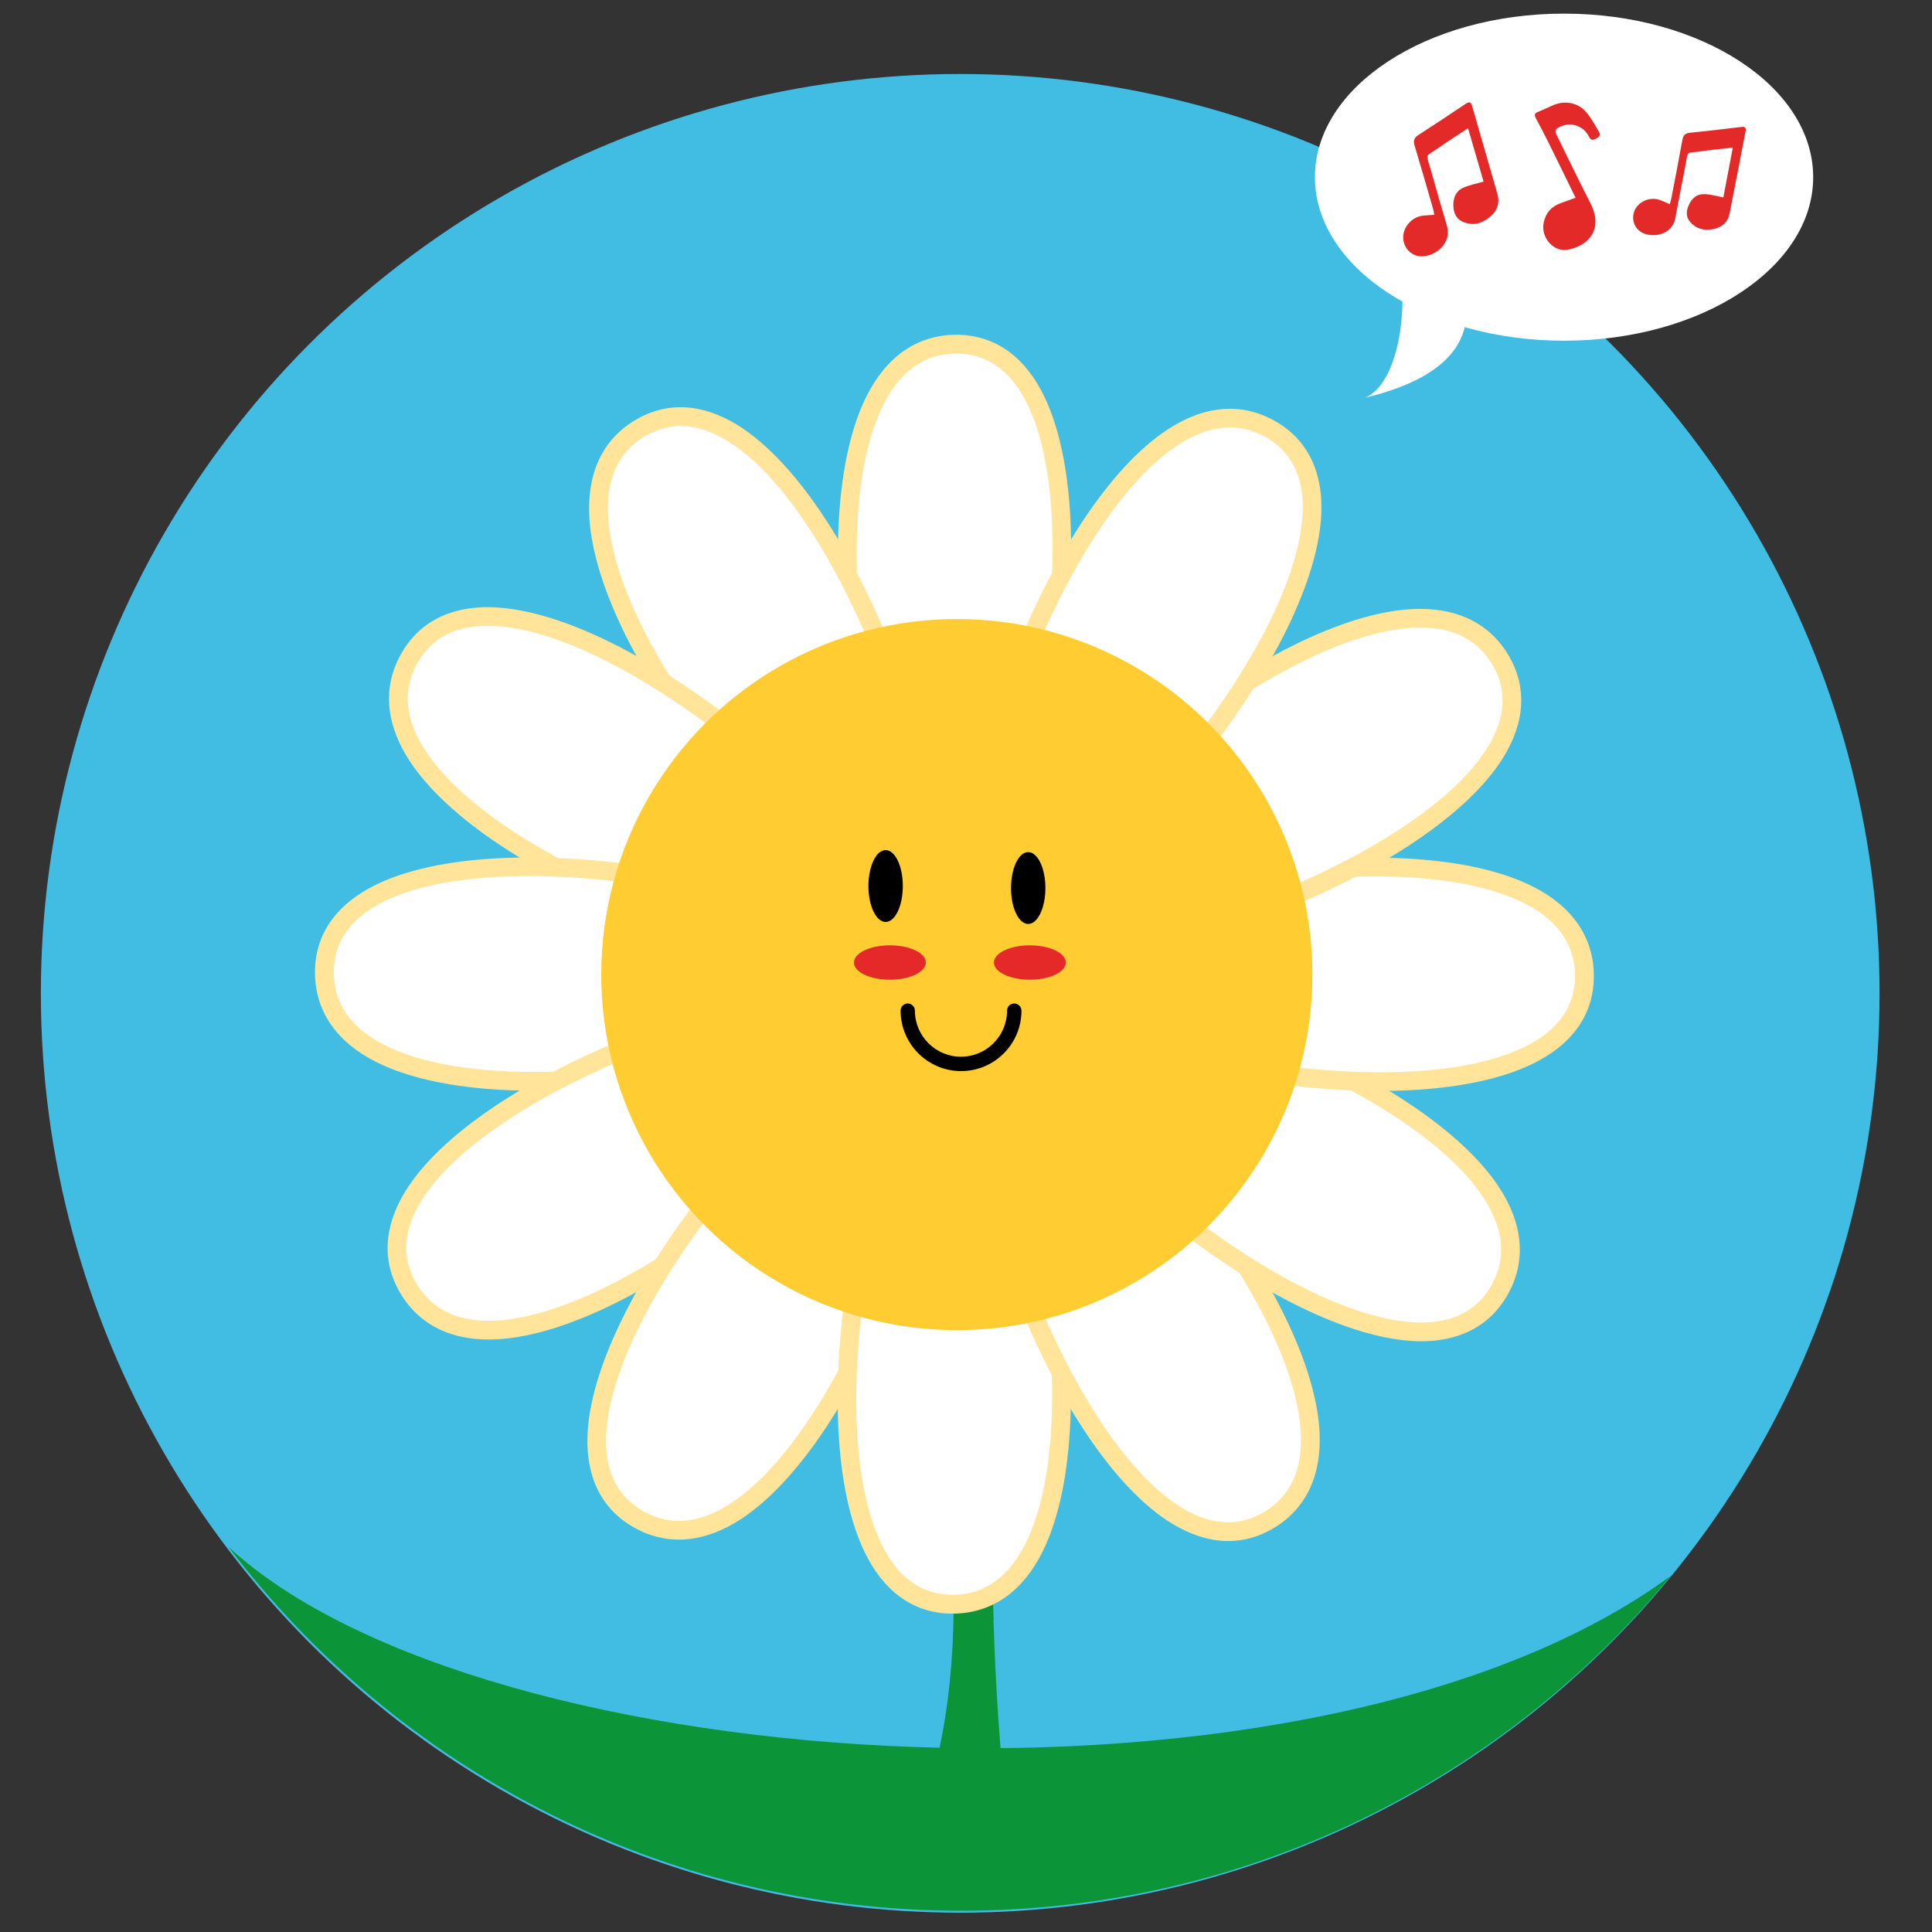 <?xml version="1.0" encoding="utf-8"?>
<!-- Generator: Adobe Illustrator 23.0.1, SVG Export Plug-In . SVG Version: 6.00 Build 0)  -->
<svg version="1.1" xmlns="http://www.w3.org/2000/svg" xmlns:xlink="http://www.w3.org/1999/xlink" x="0px" y="0px"
	 viewBox="0 0 200 200" style="enable-background:new 0 0 200 200;" xml:space="preserve">
<rect x="0" y="0" width="200" height="200" fill="#333333" stroke="none"/>
<style type="text/css">
	.st0{display:none;}
	.st1{display:inline;fill:#E52929;}
	.st2{display:inline;}
	.st3{fill:#FFCD32;}
	.st4{fill:#FFFFFF;stroke:#FFFFFF;stroke-miterlimit:10;}
	.st5{display:inline;opacity:0.7;fill:#FFCD32;}
	.st6{fill:#41BDE4;}
	.st7{fill:#0C9439;}
	.st8{fill:#FFFFFF;}
	.st9{fill:#FFE499;}
	.st10{fill:#E52929;}
	.st11{fill:#E42929;}
</style>
<g id="Calque_1" class="st0">
	<path class="st1" d="M112.25,80.15c0,0,67.02-45.67,75.19-19.67S112.25,80.15,112.25,80.15z"/>
	<path class="st1" d="M89.21,79.99c0,0-67.02-45.67-75.19-19.67S89.21,79.99,89.21,79.99z"/>
	<path class="st1" d="M113.03,80.81c0,0,39.61-70.77,58.52-51.14S113.03,80.81,113.03,80.81z"/>
	<path class="st1" d="M88.35,79.89c0,0-39.61-70.77-58.52-51.14S88.35,79.89,88.35,79.89z"/>
	<path class="st1" d="M101.06,177.86c0,0-51.14-2.16-75.27-13.68c11.34-6.3,19.27-80.85,21.79-88.05l107.09,0.07
		c2.52,7.2,10.44,81.75,21.79,88.05C161.02,173.36,117.44,177.86,101.06,177.86z"/>
	<g class="st2">
		<path class="st3" d="M154.06,128.35c2.85-7.15,4.66-14.97,5.18-23.21c-13.24,6.95-34.34,11.44-58.12,11.44
			c-23.52,0-44.43-4.4-57.69-11.22c0.54,8.2,2.36,15.99,5.21,23.11c13.22,3.89,31.86,6.31,52.51,6.31
			C122.02,134.78,140.83,132.31,154.06,128.35z"/>
		<path class="st3" d="M58.02,144.97c10.63,13.78,26.09,22.45,43.31,22.45c17.25,0,32.73-8.71,43.37-22.53
			c-12.14,4.53-27.24,7.71-43.61,7.71C84.96,152.59,70.07,149.45,58.02,144.97z"/>
		<path class="st3" d="M157.08,81.29c-7.04-27.95-29.34-48.38-55.75-48.38c-26.45,0-48.77,20.48-55.78,48.5
			c13.31,6.24,33.29,10.21,55.64,10.21C123.67,91.62,143.76,87.6,157.08,81.29z"/>
		<path d="M43.43,105.36c-0.11-1.71-0.17-3.45-0.17-5.2c0-6.51,0.8-12.8,2.29-18.75"/>
		<path d="M157.08,81.29c1.51,5.99,2.32,12.32,2.32,18.88c0,1.67-0.05,3.33-0.16,4.97"/>
		<path d="M159.24,105.14c0.1-1.64,0.16-3.3,0.16-4.97c0-6.55-0.81-12.89-2.32-18.88c-13.31,6.31-33.41,10.33-55.89,10.33
			c-22.34,0-42.32-3.97-55.64-10.21c-1.49,5.95-2.29,12.25-2.29,18.75c0,1.75,0.06,3.48,0.17,5.2
			c13.26,6.82,34.17,11.22,57.69,11.22C124.9,116.58,146,112.09,159.24,105.14z"/>
		<path d="M154.06,128.35c-2.42,6.05-5.58,11.62-9.37,16.54"/>
		<path d="M58.02,144.97c-3.79-4.91-6.96-10.46-9.38-16.5"/>
		<path d="M101.15,134.78c-20.66,0-39.3-2.42-52.51-6.31c2.42,6.04,5.6,11.59,9.38,16.5c12.05,4.49,26.94,7.63,43.07,7.63
			c16.37,0,31.47-3.18,43.61-7.71c3.78-4.92,6.95-10.48,9.37-16.54C140.83,132.31,122.02,134.78,101.15,134.78z"/>
	</g>
	<ellipse class="st2" cx="90.07" cy="59.44" rx="2.52" ry="5.28"/>
	<ellipse class="st2" cx="111.03" cy="59.74" rx="2.52" ry="5.28"/>
	<g class="st2">
		<path d="M100.61,80.25c-4.9,0-8.89-3.99-8.89-8.89c0-0.58,0.47-1.06,1.06-1.06c0.58,0,1.06,0.47,1.06,1.06
			c0,3.74,3.04,6.77,6.78,6.77c3.74,0,6.78-3.04,6.78-6.77c0-0.58,0.47-1.06,1.06-1.06c0.58,0,1.06,0.47,1.06,1.06
			C109.5,76.26,105.51,80.25,100.61,80.25z"/>
	</g>
	<g class="st2">
		<path d="M110.42,41.42c-0.06,0-0.12-0.01-0.19-0.02c-0.58-0.1-0.96-0.65-0.86-1.23c1.56-8.75,6.45-18.51,15.49-19.66
			c0.57-0.07,1.11,0.34,1.18,0.92c0.07,0.58-0.34,1.11-0.92,1.18c-7.9,1-12.25,9.92-13.68,17.93
			C111.37,41.06,110.92,41.42,110.42,41.42z"/>
	</g>
	<g class="st2">
		<path d="M91.63,41.49c-0.5,0-0.95-0.36-1.04-0.87c-1.43-8.01-5.77-16.93-13.68-17.93c-0.58-0.07-0.99-0.6-0.92-1.18
			c0.07-0.58,0.61-0.98,1.18-0.92c9.04,1.15,13.93,10.91,15.49,19.66c0.1,0.58-0.28,1.12-0.86,1.23
			C91.76,41.48,91.7,41.49,91.63,41.49z"/>
	</g>
	<g class="st2">
		<path class="st4" d="M94.78,97.22c0.19-0.97,0.54-1.74,1.05-2.31c0.51-0.57,1.1-0.95,1.76-1.16c0.66-0.21,1.37-0.26,2.13-0.16
			c0.76,0.1,1.47,0.34,2.15,0.71c0.68,0.37,1.27,0.84,1.78,1.42c0.51,0.58,0.87,1.24,1.08,1.98c0.21,0.74,0.21,1.54,0,2.4
			c-0.21,0.86-0.68,1.75-1.41,2.65c0.57,0.21,1.11,0.41,1.6,0.62c0.49,0.21,0.91,0.46,1.26,0.77c0.34,0.3,0.61,0.67,0.8,1.1
			c0.19,0.43,0.29,0.96,0.29,1.6c0,0.53-0.1,1.08-0.29,1.67c-0.19,0.59-0.46,1.17-0.8,1.75c-0.34,0.57-0.74,1.12-1.2,1.64
			c-0.45,0.52-0.94,0.98-1.47,1.37c-0.53,0.4-1.06,0.71-1.61,0.94c-0.55,0.23-1.09,0.35-1.61,0.35c-0.35,0-0.69-0.22-1.03-0.67
			c-0.33-0.45-0.66-1.04-0.98-1.77c-0.32-0.73-0.63-1.58-0.93-2.53c-0.3-0.96-0.58-1.95-0.84-2.98c-0.26-1.03-0.49-2.05-0.69-3.06
			c-0.21-1.01-0.39-1.95-0.54-2.81c-0.15-0.86-0.27-1.61-0.36-2.24C94.82,97.89,94.78,97.46,94.78,97.22z M97.5,99.44
			c0,0.29-0.01,0.64-0.02,1.06c-0.02,0.42-0.02,0.86,0,1.3c0.02,0.45,0.06,0.89,0.14,1.34c0.08,0.45,0.22,0.83,0.43,1.15
			c0.78-0.14,1.46-0.41,2.04-0.81c0.58-0.4,1.05-0.86,1.41-1.4c0.36-0.53,0.62-1.1,0.78-1.71c0.16-0.61,0.22-1.2,0.18-1.77
			c-0.04-0.57-0.18-1.1-0.41-1.58c-0.23-0.48-0.55-0.85-0.97-1.11c-0.41-0.26-0.92-0.39-1.51-0.39c-0.59,0-1.27,0.19-2.03,0.57
			c0,0.13,0,0.35-0.01,0.67c-0.01,0.32-0.02,0.65-0.02,1c-0.01,0.35-0.01,0.69-0.01,1C97.5,99.09,97.5,99.31,97.5,99.44z
			 M99.03,107.57c0,0.27,0.06,0.63,0.19,1.08c0.13,0.45,0.29,0.89,0.49,1.34c0.2,0.45,0.42,0.86,0.66,1.23
			c0.24,0.37,0.49,0.63,0.77,0.75c0.22,0.13,0.49,0.12,0.79-0.04c0.3-0.15,0.61-0.39,0.92-0.72c0.31-0.33,0.61-0.7,0.9-1.12
			c0.29-0.42,0.55-0.84,0.78-1.26c0.23-0.41,0.41-0.8,0.55-1.16c0.14-0.36,0.2-0.63,0.2-0.82c0-0.41-0.06-0.75-0.17-1.02
			c-0.11-0.26-0.27-0.47-0.49-0.63c-0.22-0.16-0.47-0.27-0.77-0.33c-0.3-0.06-0.62-0.1-0.97-0.1c-0.4,0-0.82,0.06-1.27,0.19
			c-0.45,0.13-0.86,0.31-1.23,0.55c-0.37,0.24-0.69,0.53-0.96,0.88C99.16,106.75,99.03,107.14,99.03,107.57z"/>
	</g>
	<circle class="st5" cx="38.12" cy="104.31" r="22.96"/>
	<circle class="st5" cx="148.41" cy="128.53" r="18.91"/>
	<circle class="st5" cx="61.98" cy="158.78" r="18.91"/>
</g>
<g id="Calque_2">
	<circle class="st6" cx="99.4" cy="102.83" r="95.17"/>
	<path class="st7" d="M94.48,133.92c2.37,10.88,7.1,32.18,1.89,50.64s7.57,0.47,7.57,0.47s-4.73-44.48,4.73-55.37
		S94.48,133.92,94.48,133.92z"/>
	<g>
		<g>
			<path class="st8" d="M98.78,99.15c11.71-17.07,17.67-63.92,0-63.52C81.11,36.03,87.27,83.07,98.78,99.15z"/>
			<path class="st9" d="M98.8,100.85l-0.81-1.13c-4.43-6.18-8.32-17.32-10.15-29.06c-1.96-12.55-1.28-23.35,1.85-29.62
				c2.04-4.09,5.18-6.29,9.07-6.38c3.82-0.09,6.93,1.88,8.99,5.7c3.26,6.02,4.02,16.75,2.08,29.43
				c-1.81,11.86-5.74,23.32-10.26,29.91L98.8,100.85z M99,36.6c-0.06,0-0.13,0-0.19,0c-3.17,0.07-5.65,1.86-7.37,5.31
				c-6.24,12.49-1.07,42.39,7.34,55.49c8.56-13.8,13.74-44.18,7.28-56.12C104.36,38.17,101.99,36.6,99,36.6z"/>
		</g>
		<g>
			<path class="st8" d="M97.94,99.39c1.61-20.64-16.66-64.19-31.76-55.01S79.92,91.22,97.94,99.39z"/>
			<path class="st9" d="M98.8,100.85l-1.26-0.57c-6.93-3.14-15.86-10.84-23.32-20.09C66.24,70.28,61.43,60.6,61.01,53.6
				c-0.27-4.56,1.34-8.04,4.66-10.06c3.27-1.99,6.94-1.83,10.64,0.44c5.83,3.58,11.85,12.5,16.52,24.45
				c4.37,11.18,6.69,23.07,6.07,31.03L98.8,100.85z M66.85,45.11c-0.06,0.03-0.11,0.07-0.17,0.1c-2.71,1.65-3.96,4.43-3.73,8.28
				c0.84,13.94,20.27,37.24,34.1,44.39c0.51-16.24-10.19-45.13-21.75-52.24C72.28,43.79,69.44,43.61,66.85,45.11z"/>
		</g>
		<g>
			<path class="st8" d="M97.32,100.01C88.39,81.33,50.8,52.75,42.31,68.25S77.64,101.94,97.32,100.01z"/>
			<path class="st9" d="M98.8,100.85l-1.38,0.14c-7.57,0.74-19.16-1.46-30.24-5.74c-11.85-4.58-20.86-10.56-24.73-16.41
				c-2.52-3.81-2.86-7.63-0.99-11.04c1.83-3.35,5.1-5.06,9.43-4.94c6.84,0.19,16.51,4.9,26.53,12.91
				c9.37,7.49,17.33,16.63,20.78,23.84L98.8,100.85z M43.26,68.55c-0.03,0.06-0.06,0.11-0.1,0.17c-1.52,2.78-1.22,5.82,0.91,9.04
				c7.7,11.65,36.17,22.12,51.72,21.39C88.12,84.83,64.4,65.16,50.83,64.79C47.3,64.69,44.75,65.96,43.26,68.55z"/>
		</g>
		<g>
			<path class="st8" d="M97.1,100.86c-17.07-11.71-63.92-17.67-63.52,0C33.98,118.53,81.02,112.38,97.1,100.86z"/>
			<path class="st9" d="M98.8,100.85l-1.13,0.81c-6.18,4.43-17.32,8.32-29.06,10.15c-12.55,1.96-23.35,1.28-29.62-1.85
				c-4.09-2.04-6.29-5.18-6.38-9.07c-0.09-3.82,1.88-6.93,5.7-8.99c6.02-3.26,16.75-4.02,29.43-2.08
				c11.86,1.81,23.32,5.74,29.91,10.26L98.8,100.85z M34.55,100.65c0,0.06,0,0.13,0,0.19c0.07,3.17,1.86,5.65,5.31,7.37
				c12.49,6.24,42.39,1.07,55.49-7.34c-13.8-8.56-44.18-13.74-56.12-7.28C36.12,95.28,34.55,97.65,34.55,100.65z"/>
		</g>
		<g>
			<path class="st8" d="M97.34,101.71c-20.64-1.61-64.19,16.66-55.01,31.76C51.5,148.57,89.17,119.72,97.34,101.71z"/>
			<path class="st9" d="M98.8,100.85l-0.57,1.26c-3.14,6.93-10.84,15.86-20.09,23.32c-9.89,7.97-19.58,12.79-26.57,13.21
				c-4.56,0.27-8.04-1.34-10.06-4.66c-1.99-3.27-1.83-6.94,0.44-10.64c3.58-5.83,12.5-11.85,24.45-16.52
				c11.18-4.37,23.07-6.69,31.03-6.07L98.8,100.85z M43.06,132.8c0.03,0.06,0.07,0.11,0.1,0.17c1.65,2.71,4.43,3.96,8.28,3.73
				c13.94-0.84,37.24-20.27,44.39-34.1c-16.24-0.51-45.13,10.19-52.24,21.75C41.74,127.36,41.56,130.2,43.06,132.8z"/>
		</g>
		<g>
			<path class="st8" d="M97.96,102.32c-18.68,8.93-47.26,46.52-31.76,55.01S99.9,122,97.96,102.32z"/>
			<path class="st9" d="M98.8,100.85l0.14,1.38c0.74,7.57-1.46,19.16-5.74,30.24c-4.58,11.85-10.56,20.86-16.41,24.73
				c-3.81,2.52-7.63,2.86-11.04,0.99c-3.35-1.83-5.06-5.1-4.94-9.43c0.19-6.84,4.9-16.51,12.91-26.53
				c7.49-9.37,16.63-17.33,23.84-20.78L98.8,100.85z M66.5,156.39c0.06,0.03,0.11,0.06,0.17,0.1c2.78,1.52,5.82,1.22,9.04-0.91
				c11.65-7.7,22.12-36.17,21.39-51.72c-14.32,7.67-33.99,31.39-34.36,44.96C62.64,152.34,63.91,154.89,66.5,156.39z"/>
		</g>
		<g>
			<path class="st8" d="M98.81,102.54c-11.71,17.07-17.67,63.92,0,63.52C116.48,165.67,110.33,118.62,98.81,102.54z"/>
			<path class="st9" d="M98.8,100.85l0.81,1.13c4.43,6.18,8.32,17.32,10.15,29.06c1.96,12.55,1.28,23.35-1.85,29.62
				c-2.04,4.09-5.18,6.29-9.07,6.38c-3.82,0.09-6.93-1.88-8.99-5.7c-3.26-6.02-4.02-16.75-2.08-29.43
				c1.81-11.86,5.74-23.32,10.26-29.91L98.8,100.85z M98.6,165.09c0.06,0,0.13,0,0.19,0c3.17-0.07,5.65-1.86,7.37-5.31
				c6.24-12.49,1.07-42.39-7.34-55.49c-8.56,13.8-13.74,44.18-7.28,56.12C93.23,163.52,95.6,165.09,98.6,165.09z"/>
		</g>
		<g>
			<path class="st8" d="M99.66,102.3c-1.61,20.64,16.66,64.19,31.76,55.01C146.52,148.14,117.67,110.47,99.66,102.3z"/>
			<path class="st9" d="M98.8,100.85l1.26,0.57c6.93,3.14,15.86,10.84,23.32,20.09c7.97,9.89,12.79,19.58,13.21,26.57
				c0.27,4.56-1.34,8.04-4.66,10.06c-3.27,1.99-6.94,1.83-10.64-0.44c-5.83-3.58-11.85-12.5-16.52-24.45
				c-4.37-11.18-6.69-23.07-6.07-31.03L98.8,100.85z M130.75,156.59c0.06-0.03,0.11-0.07,0.17-0.1c2.71-1.65,3.96-4.43,3.73-8.28
				c-0.84-13.94-20.27-37.24-34.1-44.39c-0.51,16.24,10.19,45.13,21.75,52.24C125.31,157.9,128.15,158.08,130.75,156.59z"/>
		</g>
		<g>
			<path class="st8" d="M100.27,101.68c8.93,18.68,46.52,47.26,55.01,31.76C163.77,117.94,119.95,99.75,100.27,101.68z"/>
			<path class="st9" d="M98.8,100.85l1.38-0.14c7.57-0.74,19.16,1.46,30.24,5.74c11.85,4.58,20.86,10.56,24.73,16.41
				c2.52,3.81,2.86,7.63,0.99,11.04c-1.83,3.35-5.1,5.06-9.43,4.94c-6.84-0.19-16.51-4.9-26.53-12.91
				c-9.37-7.49-17.33-16.63-20.78-23.84L98.8,100.85z M154.34,133.14c0.03-0.06,0.06-0.11,0.1-0.17c1.52-2.78,1.22-5.82-0.91-9.04
				c-7.7-11.65-36.17-22.12-51.72-21.39c7.67,14.32,31.39,33.99,44.96,34.36C150.29,137,152.84,135.74,154.34,133.14z"/>
		</g>
		<g>
			<path class="st8" d="M100.49,100.83c17.07,11.71,63.92,17.67,63.52,0C163.62,83.16,116.57,89.31,100.49,100.83z"/>
			<path class="st9" d="M98.8,100.85l1.13-0.81c6.18-4.43,17.32-8.32,29.06-10.15c12.55-1.96,23.35-1.28,29.62,1.85
				c4.09,2.04,6.29,5.18,6.38,9.07c0.09,3.82-1.88,6.93-5.7,8.99c-6.02,3.26-16.75,4.02-29.43,2.08
				c-11.86-1.81-23.32-5.74-29.91-10.26L98.8,100.85z M163.04,101.04c0-0.06,0-0.13,0-0.19c-0.07-3.17-1.86-5.65-5.31-7.37
				c-12.49-6.24-42.39-1.07-55.49,7.34c13.8,8.56,44.18,13.74,56.12,7.28C161.47,106.41,163.04,104.04,163.04,101.04z"/>
		</g>
		<g>
			<path class="st8" d="M100.25,99.98c20.64,1.61,64.19-16.66,55.01-31.76S108.42,81.97,100.25,99.98z"/>
			<path class="st9" d="M98.8,100.85l0.57-1.26c3.14-6.93,10.84-15.86,20.09-23.32c9.89-7.97,19.58-12.79,26.57-13.21
				c4.56-0.27,8.04,1.34,10.06,4.66c1.99,3.27,1.83,6.94-0.44,10.64c-3.58,5.83-12.49,11.85-24.45,16.52
				c-11.18,4.37-23.07,6.69-31.03,6.07L98.8,100.85z M154.54,68.89c-0.03-0.06-0.07-0.11-0.1-0.17c-1.65-2.71-4.43-3.96-8.28-3.73
				c-13.94,0.84-37.24,20.27-44.39,34.1C118,99.61,146.9,88.9,154.01,77.34C155.86,74.33,156.03,71.49,154.54,68.89z"/>
		</g>
		<g>
			<path class="st8" d="M99.63,99.37c18.68-8.93,47.26-46.52,31.76-55.01S97.7,79.69,99.63,99.37z"/>
			<path class="st9" d="M98.8,100.85l-0.14-1.38c-0.74-7.57,1.46-19.16,5.74-30.24c4.58-11.85,10.56-20.86,16.41-24.73
				c3.81-2.52,7.63-2.86,11.04-0.99c3.35,1.83,5.06,5.1,4.94,9.43c-0.19,6.84-4.9,16.51-12.91,26.53
				c-7.49,9.37-16.63,17.33-23.84,20.78L98.8,100.85z M131.09,45.3c-0.06-0.03-0.11-0.06-0.17-0.1c-2.78-1.52-5.82-1.22-9.04,0.91
				c-11.65,7.7-22.12,36.17-21.39,51.72c14.32-7.67,33.99-31.39,34.36-44.96C134.95,49.35,133.69,46.8,131.09,45.3z"/>
		</g>
		<circle class="st3" cx="99.05" cy="100.89" r="36.81"/>
		<ellipse cx="91.68" cy="91.72" rx="1.78" ry="3.72"/>
		<ellipse cx="106.44" cy="91.93" rx="1.78" ry="3.72"/>
		<g>
			<path d="M99.49,110.88c-3.45,0-6.26-2.81-6.26-6.26c0-0.41,0.33-0.74,0.74-0.74c0.41,0,0.74,0.33,0.74,0.74
				c0,2.63,2.14,4.77,4.77,4.77c2.63,0,4.77-2.14,4.77-4.77c0-0.41,0.33-0.74,0.74-0.74s0.75,0.33,0.75,0.74
				C105.75,108.07,102.94,110.88,99.49,110.88z"/>
		</g>
		<ellipse class="st10" cx="106.61" cy="99.64" rx="3.72" ry="1.78"/>
		<ellipse class="st10" cx="92.12" cy="99.64" rx="3.72" ry="1.78"/>
	</g>
	<path class="st7" d="M173,163.1c-17.46,21.19-43.9,34.7-73.5,34.7c-30.96,0-58.47-14.78-75.85-37.67
		C49.98,184.48,136.42,190.02,173,163.1z"/>
	<ellipse class="st8" cx="161.91" cy="18.34" rx="25.79" ry="16.93"/>
	<path class="st8" d="M144.64,25.55c1.42,6.63,0,14.2-3.31,15.62c13.72-3.31,10.41-10.88,9.46-13.72
		C149.84,24.6,144.64,25.55,144.64,25.55z"/>
	<path class="st11" d="M163.1,20.47c-0.94-1.92-1.84-3.78-2.76-5.63c-0.43-0.87-0.88-1.74-1.34-2.59c-0.17-0.32-0.18-0.51,0.2-0.66
		c0.55-0.22,1.08-0.49,1.63-0.72c1.22-0.5,2.55-0.24,3.4,0.77c0.51,0.61,0.9,1.34,1.31,2.03c0.24,0.42-0.13,0.57-0.41,0.72
		c-0.29,0.15-0.48,0.08-0.64-0.24c-0.63-1.27-2.19-1.65-3.35-0.82c-0.09,0.07-0.14,0.33-0.09,0.45c1.18,2.41,2.34,4.83,3.57,7.22
		c1.32,2.54,0.07,4.34-2.26,4.84c-1.52,0.33-2.88-1.26-2.56-2.79c0.22-1.03,0.81-1.69,1.79-2.03
		C162.07,20.84,162.54,20.67,163.1,20.47z"/>
	<path class="st11" d="M178.4,20.44c0.32-1.67,0.64-3.37,0.98-5.16c-1.15,0.13-2.24,0.23-3.33,0.39c-1.6,0.23-1.25-0.16-1.58,1.48
		c-0.36,1.81-0.7,3.62-1.04,5.43c-0.34,1.78-2.33,2.05-3.4,1.52c-0.87-0.43-1.19-1.46-0.81-2.32c0.4-0.91,1.55-1.42,2.54-1.1
		c0.35,0.11,0.69,0.29,1.09,0.46c0.06-0.22,0.13-0.42,0.17-0.63c0.39-2.01,0.78-4.02,1.14-6.03c0.09-0.48,0.29-0.69,0.79-0.74
		c1.78-0.17,3.56-0.39,5.33-0.6c0.4-0.05,0.49,0.1,0.42,0.46c-0.55,2.83-1.09,5.66-1.65,8.49c-0.18,0.92-0.79,1.45-1.7,1.63
		c-0.94,0.19-1.78-0.03-2.41-0.77c-0.44-0.52-0.38-1.15-0.11-1.74c0.3-0.67,0.82-1.14,1.58-1.11
		C177.05,20.1,177.69,20.3,178.4,20.44z"/>
	<path class="st11" d="M153.58,18.8c-0.52-1.79-1.05-3.61-1.61-5.53c-1.05,0.7-2.07,1.34-3.06,2.04c-1.45,1.02-1.3,0.47-0.81,2.23
		c0.54,1.94,1.12,3.88,1.68,5.82c0.55,1.9-1.26,3.16-2.57,3.18c-1.06,0.02-1.89-0.83-1.95-1.86c-0.06-1.09,0.81-2.16,1.93-2.34
		c0.4-0.06,0.81-0.06,1.29-0.1c-0.05-0.25-0.08-0.48-0.15-0.7c-0.62-2.16-1.24-4.31-1.89-6.46c-0.15-0.51-0.07-0.82,0.4-1.11
		c1.65-1.06,3.28-2.15,4.91-3.24c0.36-0.24,0.53-0.15,0.64,0.24c0.87,3.04,1.76,6.07,2.62,9.11c0.28,0.99-0.05,1.81-0.85,2.44
		c-0.83,0.66-1.75,0.86-2.73,0.44c-0.69-0.29-0.95-0.93-0.98-1.64c-0.03-0.8,0.24-1.52,0.99-1.87
		C152.09,19.15,152.82,19.02,153.58,18.8z"/>
</g>
</svg>
